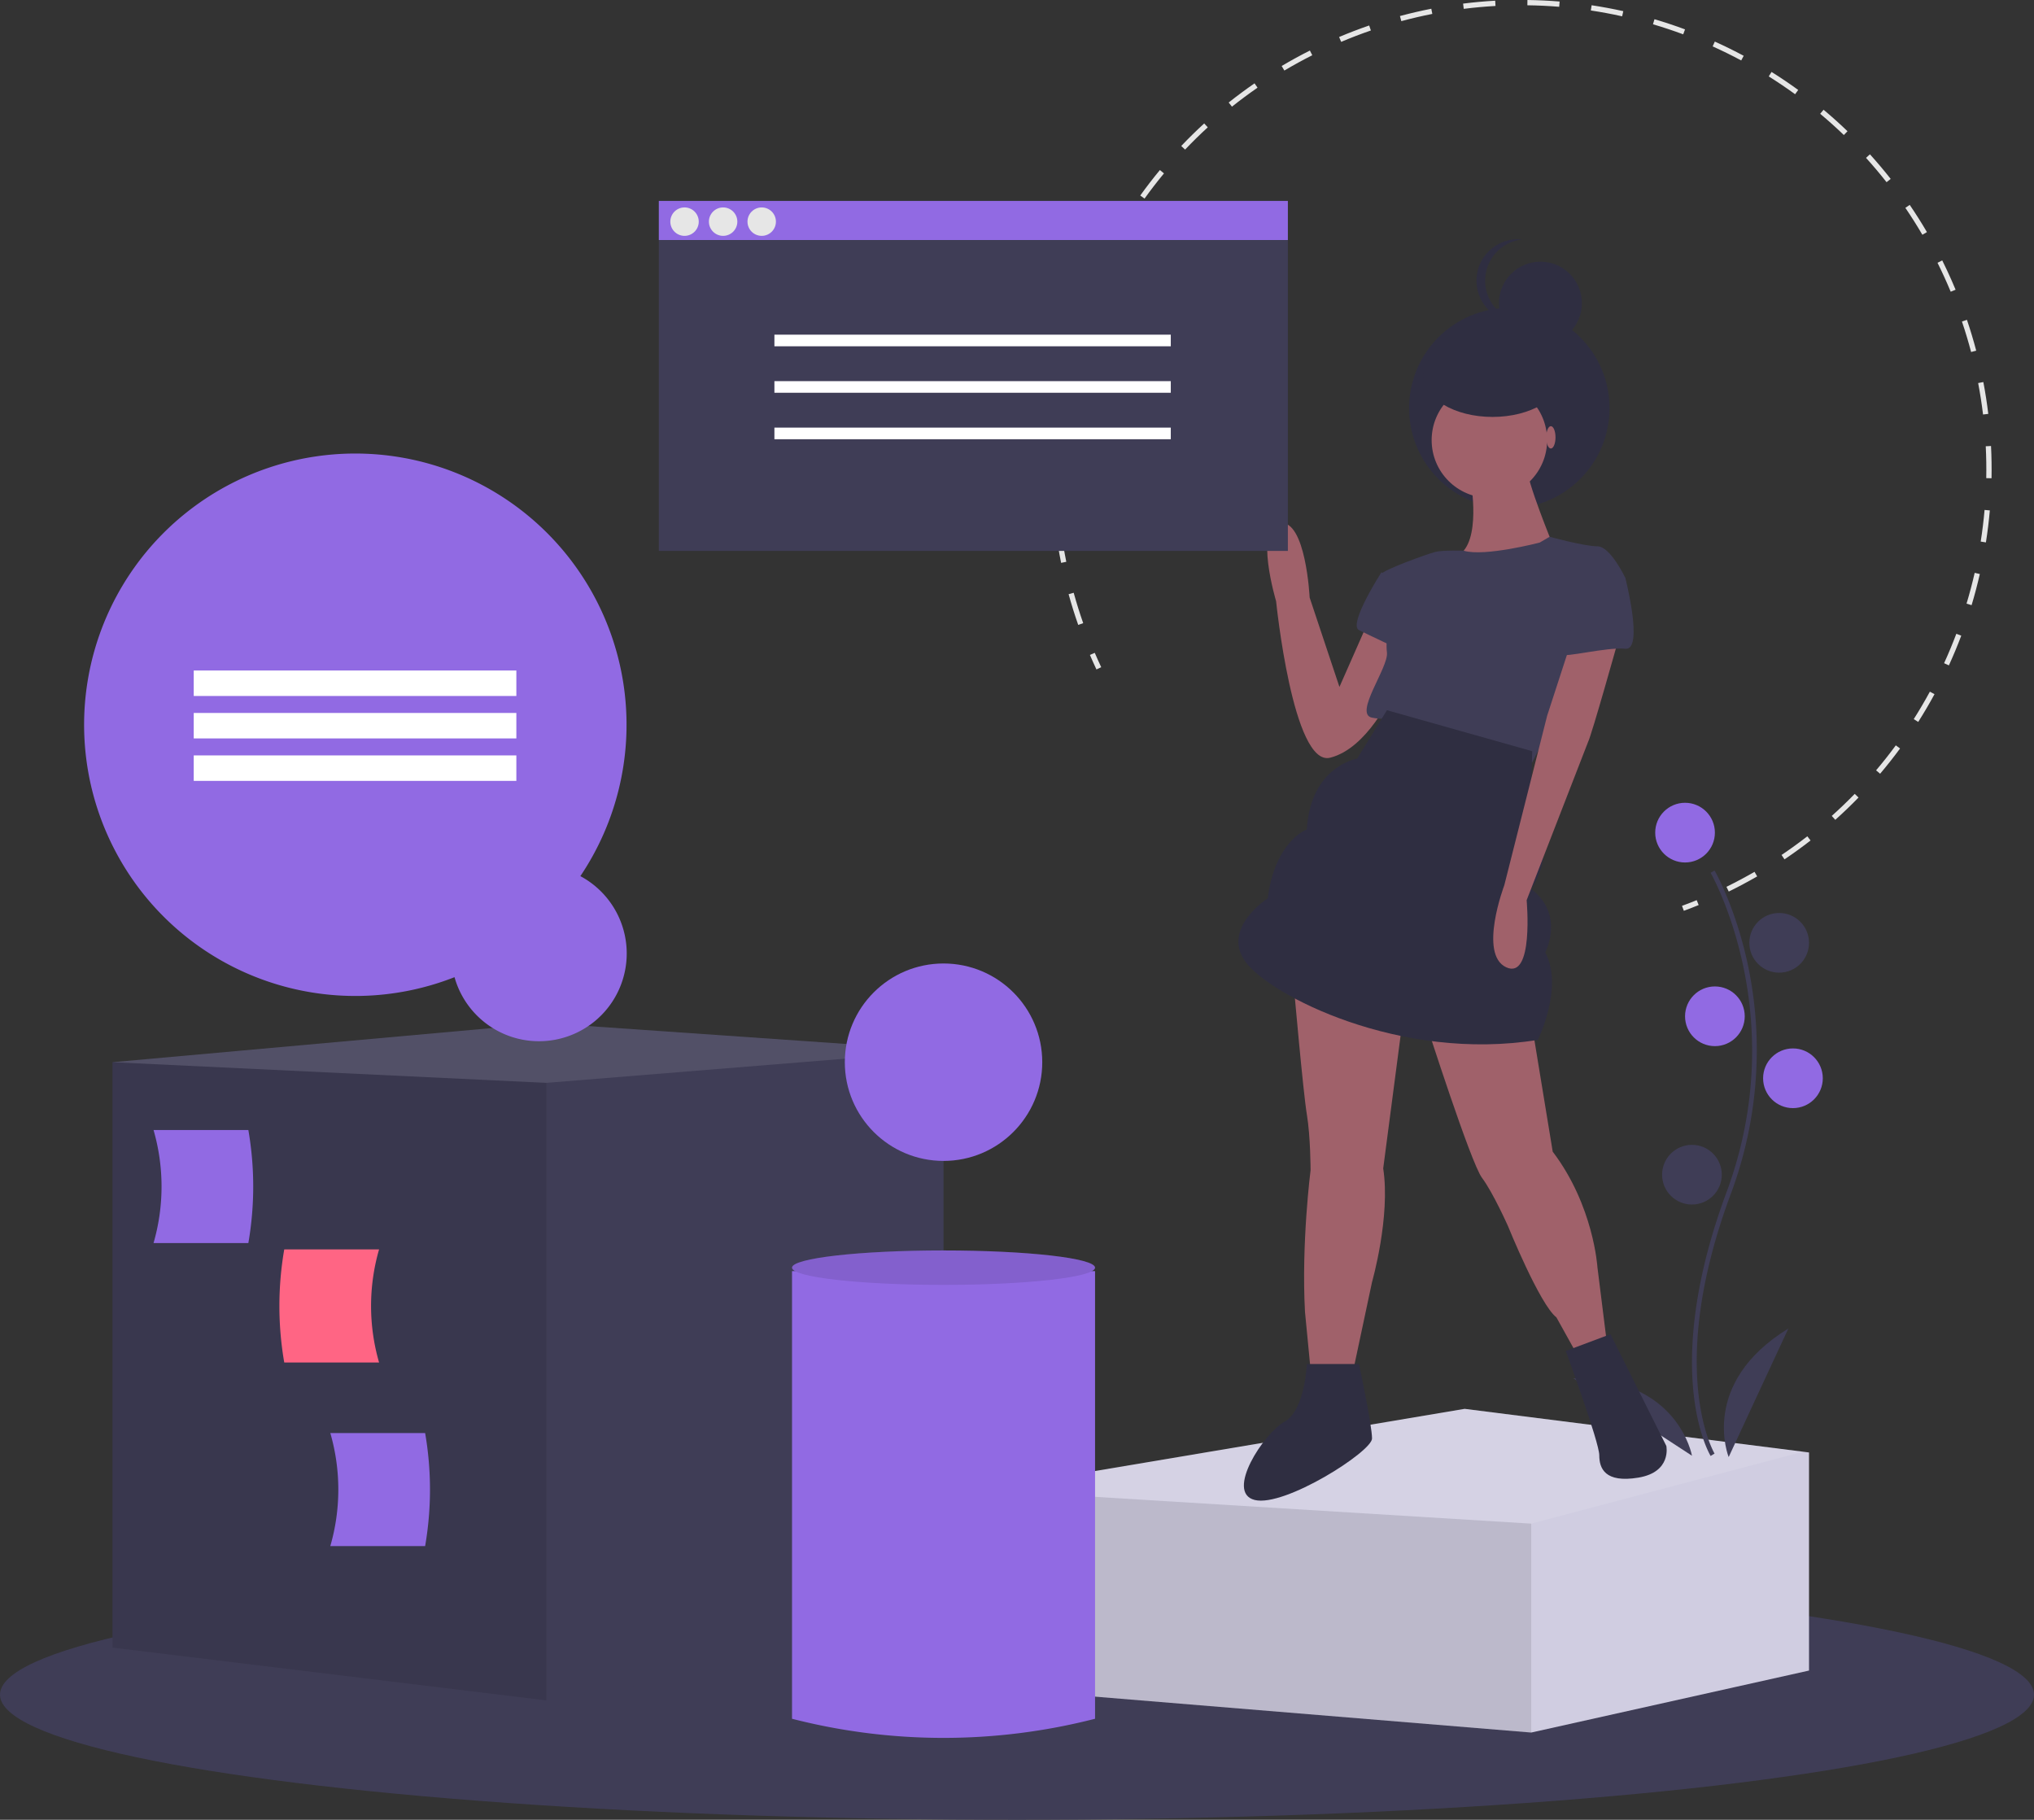 <svg id="afa8f846-9f09-4e7c-bda3-49d724cd1542" data-name="Layer 1" xmlns="http://www.w3.org/2000/svg" width="886" height="792.695" viewBox="0 0 886 792.695"><rect x="0" y="0" width="886" height="792.695" fill="#333333" stroke="none"/><title>creative_process</title><ellipse cx="443" cy="738.195" rx="443" ry="54.5" fill="#3f3d56"/><polygon points="411 457.695 411 711.695 238 740.695 49 717.695 49 462.695 238 445.695 411 457.695" fill="#3f3d56"/><polygon points="238 471.695 238 740.695 49 717.695 49 462.695 238 471.695" opacity="0.1"/><polygon points="411 457.695 238 471.695 49 462.695 238 445.695 411 457.695" fill="#fff" opacity="0.1"/><polygon points="788 632.695 788 727.695 667 754.695 424 734.695 424 649.695 427.98 649.025 428.35 648.965 638 613.695 785.43 632.365 788 632.695" fill="#d0cde1"/><polygon points="667 663.695 667 754.695 424 734.695 424 649.695 427.98 649.025 667 663.695" opacity="0.1"/><polygon points="785.43 632.365 667 663.695 428.35 648.965 638 613.695 785.43 632.365" fill="#fff" opacity="0.1"/><path d="M502,607.347v195a265.608,265.608,0,0,0,132,0v-195Z" transform="translate(-157 -53.653)" fill="#916ae3"/><ellipse cx="411" cy="552.195" rx="66" ry="7.5" fill="#916ae3"/><ellipse cx="411" cy="552.195" rx="66" ry="7.5" opacity="0.1"/><path d="M633.873,338.028c.894,2.083,1.84,4.189,2.811,6.258l-2.081.977c-.982-2.093-1.938-4.221-2.843-6.328Z" transform="translate(-157 -53.653)" fill="#e6e6e6"/><path d="M1005.1,171.376c1.313,2.798,2.574,5.649,3.749,8.475l-2.123.882c-1.759-4.231-3.704-8.494-5.756-12.619l2.059-1.024Q1004.085,169.214,1005.1,171.376ZM996.361,154.752l-1.985,1.162c-2.33-3.981-4.823-7.924-7.408-11.72l1.9-1.294C991.483,146.739,994.004,150.726,996.361,154.752Zm17.433,38.219c1.494,4.418,2.852,8.936,4.036,13.43l-2.223.585c-1.17-4.441-2.513-8.908-3.992-13.277Zm-33.213-61.383-1.808,1.422c-2.846-3.618-5.856-7.182-8.945-10.593l1.704-1.544C974.657,124.325,977.702,127.929,980.581,131.588Zm40.352,88.489c.873,4.571,1.597,9.234,2.152,13.859l-2.282.275c-.55-4.574-1.267-9.183-2.129-13.703ZM961.764,110.809l-1.593,1.658c-3.317-3.189-6.786-6.302-10.309-9.252l1.477-1.762C954.901,104.436,958.408,107.583,961.764,110.809Zm62.515,137.122c.235,4.662.31,9.385.222,14.04l-2.3-.043c.086-4.601.013-9.272-.22-13.881ZM940.292,92.833l-1.352,1.86c-3.725-2.704-7.589-5.314-11.485-7.755l1.221-1.95C932.617,87.458,936.524,90.097,940.292,92.833Zm83.465,183.155c-.407,4.647-.98,9.333-1.703,13.931l-2.271-.358c.715-4.545,1.282-9.179,1.685-13.774ZM916.549,77.957l-1.085,2.027c-4.059-2.173-8.244-4.232-12.44-6.121l.943-2.097C908.212,73.677,912.445,75.76,916.549,77.957Zm102.853,225.741c-1.035,4.538-2.241,9.101-3.584,13.563l-2.201-.663c1.328-4.412,2.52-8.924,3.544-13.412ZM890.991,66.447l-.799,2.156c-4.318-1.6-8.746-3.072-13.162-4.375l.651-2.206C882.148,63.34,886.625,64.829,890.991,66.447Zm120.326,264.1c-1.644,4.359-3.459,8.715-5.393,12.946l-2.091-.956c1.913-4.184,3.706-8.491,5.332-12.801ZM864.097,58.514l-.5,2.244c-4.49-.998-9.079-1.854-13.637-2.545l.345-2.273C854.914,56.638,859.555,57.505,864.097,58.514ZM999.664,356.039c-2.22,4.093-4.61,8.16-7.101,12.087l-1.942-1.232c2.464-3.883,4.827-7.904,7.023-11.952ZM836.363,54.317l-.187,2.291c-4.594-.376-9.258-.597-13.865-.656l.03-2.299C826.999,53.712,831.716,53.935,836.363,54.317ZM984.653,379.696c-2.756,3.749-5.678,7.449-8.683,10.998l-1.754-1.486c2.971-3.509,5.86-7.167,8.585-10.874ZM808.303,53.954l.13,2.295c-4.603.259-9.257.682-13.831,1.258l-.287-2.281C798.942,54.644,803.648,54.216,808.303,53.954ZM966.557,401.065c-3.247,3.339-6.653,6.606-10.12,9.711l-1.533-1.714c3.428-3.069,6.794-6.299,10.006-9.6ZM780.467,57.459l.444,2.257c-4.519.889-9.062,1.948-13.505,3.145l-.598-2.22C771.302,59.431,775.897,58.36,780.467,57.459ZM945.671,419.763c-3.674,2.858-7.496,5.625-11.359,8.224L933.028,426.079c3.82-2.57,7.598-5.306,11.23-8.131ZM753.403,64.753l.749,2.174c-4.346,1.498-8.702,3.167-12.947,4.962l-.895-2.118C744.602,67.956,749.007,66.268,753.403,64.753ZM922.415,435.412c-4.025,2.325-8.189,4.545-12.374,6.598l-1.012-2.065c4.139-2.03,8.256-4.226,12.236-6.525ZM728.619,77.718c-4.116,2.075-8.208,4.316-12.162,6.66l-1.172-1.977c3.999-2.371,8.137-4.636,12.299-6.736ZM704.777,91.851c-3.795,2.618-7.543,5.397-11.138,8.26L692.207,98.312c3.636-2.896,7.426-5.706,11.265-8.354Zm-21.679,17.268c-3.391,3.107-6.717,6.371-9.884,9.702L671.547,117.236c3.204-3.369,6.568-6.67,9.998-9.812ZM664.019,129.184c-2.936,3.548-5.783,7.241-8.463,10.974l-1.868-1.341c2.71-3.776,5.59-7.51,8.559-11.099Zm-16.155,22.505c-2.425,3.92-4.742,7.969-6.887,12.032l-2.033-1.073c2.169-4.11,4.512-8.205,6.964-12.169Zm-12.938,24.509c-1.867,4.207-3.613,8.534-5.189,12.861l-2.16-.787c1.594-4.376,3.36-8.751,5.247-13.007Zm-9.489,26.047c-1.279,4.43-2.421,8.956-3.393,13.451l-2.247-.486c.983-4.547,2.138-9.124,3.431-13.603ZM619.575,229.348c-.663,4.565-1.177,9.205-1.527,13.792l-2.293-.174c.354-4.639.873-9.332,1.545-13.949Zm-2.103,27.659c-.034,4.611.094,9.278.379,13.875l-2.295.142c-.288-4.648-.417-9.37-.384-14.034Zm1.714,27.693c.601,4.564,1.37,9.166,2.285,13.678l-2.253.457c-.925-4.564-1.703-9.218-2.311-13.834Zm5.507,27.165c1.223,4.434,2.616,8.886,4.142,13.234l-2.17.761c-1.543-4.397-2.952-8.9-4.188-13.383Z" transform="translate(-157 -53.653)" fill="#e6e6e6"/><path d="M896.066,445.759l.868,2.129c-2.15.876-4.325,1.72-6.466,2.51l-.795-2.157C891.789,447.461,893.94,446.626,896.066,445.759Z" transform="translate(-157 -53.653)" fill="#e6e6e6"/><circle cx="411" cy="462.695" r="43" fill="#916ae3"/><path d="M223.879,595.128h41.304a144.462,144.462,0,0,0,0-49.247H223.879A88.612,88.612,0,0,1,223.879,595.128Z" transform="translate(-157 -53.653)" fill="#916ae3"/><path d="M322.121,647.151H280.817a144.462,144.462,0,0,1,0-49.247H322.121A88.612,88.612,0,0,0,322.121,647.151Z" transform="translate(-157 -53.653)" fill="#ff6584"/><path d="M300.879,727.128h41.304a144.462,144.462,0,0,0,0-49.247H300.879A88.612,88.612,0,0,1,300.879,727.128Z" transform="translate(-157 -53.653)" fill="#916ae3"/><path d="M409.801,435.298a118.141,118.141,0,1,0-54.815,44.012,38.215,38.215,0,1,0,54.815-44.012Z" transform="translate(-157 -53.653)" fill="#916ae3"/><rect x="84.387" y="292.074" width="140.535" height="11.095" fill="#fff"/><rect x="84.387" y="310.565" width="140.535" height="11.095" fill="#fff"/><rect x="84.387" y="329.057" width="140.535" height="11.095" fill="#fff"/><path d="M902.146,687.869c-.229-.375-5.641-9.41-7.517-28.172-1.721-17.213-.614-46.227,14.433-86.698,28.506-76.671-6.569-138.533-6.928-139.149l1.73-1.004c.091.156,9.142,15.929,14.488,41.044a179.061,179.061,0,0,1-7.416,99.807c-28.457,76.54-7.301,112.773-7.084,113.131Z" transform="translate(-157 -53.653)" fill="#3f3d56"/><circle cx="734" cy="362.695" r="13" fill="#916ae3"/><circle cx="775" cy="410.695" r="13" fill="#3f3d56"/><circle cx="747" cy="442.695" r="13" fill="#916ae3"/><circle cx="781" cy="469.695" r="13" fill="#916ae3"/><circle cx="737" cy="511.695" r="13" fill="#3f3d56"/><path d="M910,688.347s-13-32,26-56Z" transform="translate(-157 -53.653)" fill="#3f3d56"/><path d="M894.012,687.767s-5.916-34.029-51.709-33.738Z" transform="translate(-157 -53.653)" fill="#3f3d56"/><circle cx="657.446" cy="177.791" r="43.655" fill="#2f2e41"/><path d="M752.625,325.295,740.454,352.881,727.473,313.936s-1.623-34.077-12.982-32.454-1.623,34.077-1.623,34.077,7.302,72.211,23.529,68.154,26.775-27.586,26.775-27.586l2.84-24.877Z" transform="translate(-157 -53.653)" fill="#a0616a"/><path d="M797.655,263.226s4.868,26.775-5.68,32.454,40.568,4.057,41.379-4.868c0,0-11.359-27.586-11.359-34.077Z" transform="translate(-157 -53.653)" fill="#a0616a"/><path d="M720.576,483.104s4.057,46.247,5.68,55.984,1.623,24.341,1.623,24.341-4.057,31.643-2.434,61.663l2.434,25.152H746.539l.712-3.348,7.401-34.786s8.114-28.398,4.868-49.493l8.925-68.154Z" transform="translate(-157 -53.653)" fill="#a0616a"/><path d="M778.183,499.332s19.473,60.852,24.341,67.343,11.359,21.095,11.359,21.095,13.793,34.077,21.095,39.757l8.114,14.604,13.793-4.057-4.057-32.454s-1.623-26.775-19.473-50.304l-8.925-54.361Z" transform="translate(-157 -53.653)" fill="#a0616a"/><path d="M827.675,290.001s-24.022,6.278-33.106,3.544c0,0-9.084-.299-12.33.512s-23.529,8.114-23.529,9.736,4.057,17.85,4.057,17.85-2.434,9.736-1.623,16.227-14.604,26.775-6.491,28.398,12.982-1.623,17.039,1.623S824.43,385.741,824.43,385.741l40.568-80.325s-6.491-13.793-12.17-13.793-20.821-4.151-20.821-4.151Z" transform="translate(-157 -53.653)" fill="#3f3d56"/><path d="M762.767,304.605l-4.057-1.623s-14.604,22.718-9.736,25.152,17.039,8.114,17.039,8.114Z" transform="translate(-157 -53.653)" fill="#3f3d56"/><path d="M761.144,363.023l-12.982,21.095s-20.284,3.245-21.907,30.832c0,0-13.793,4.868-17.039,30.02,0,0-20.284,12.982-9.736,27.586s67.343,43.813,127.383,34.077c0,0,11.359-22.718,3.245-38.134,0,0,8.703-16.368-6.196-27.657,0,0,12.687-16.157-.295-34.007l.811-25.963Z" transform="translate(-157 -53.653)" fill="#2f2e41"/><path d="M748.974,647.81H726.256s-.811,20.284-9.736,25.152-25.963,30.832-12.982,34.077,51.116-21.095,51.116-26.775S748.974,647.81,748.974,647.81Z" transform="translate(-157 -53.653)" fill="#2f2e41"/><path d="M858.507,634.829l-19.473,7.302s14.604,39.757,14.604,45.436,2.434,12.17,17.039,9.736,12.17-13.793,12.17-13.793Z" transform="translate(-157 -53.653)" fill="#2f2e41"/><circle cx="648.769" cy="191.723" r="25.152" fill="#a0616a"/><path d="M861.753,333.003s-11.359,40.568-12.982,43.813l-26.775,68.966s3.245,34.888-8.925,29.209-.811-35.7-.811-35.7l18.661-73.834L841.469,333.003Z" transform="translate(-157 -53.653)" fill="#a0616a"/><path d="M855.262,298.926l9.736,6.491s8.114,31.643,0,30.832-26.775,4.057-27.586,2.434S855.262,298.926,855.262,298.926Z" transform="translate(-157 -53.653)" fill="#3f3d56"/><circle cx="671.005" cy="132.055" r="18.064" fill="#2f2e41"/><path d="M803.919,175.923a18.066,18.066,0,0,1,16.182-17.966,18.264,18.264,0,0,0-1.882-.098,18.064,18.064,0,1,0,0,36.128,18.264,18.264,0,0,0,1.882-.098A18.066,18.066,0,0,1,803.919,175.923Z" transform="translate(-157 -53.653)" fill="#2f2e41"/><ellipse cx="650.144" cy="163.551" rx="30.107" ry="18.064" fill="#2f2e41"/><ellipse cx="675.544" cy="190.506" rx="2.028" ry="4.868" fill="#a0616a"/><rect x="286.988" y="87.383" width="274" height="152.598" fill="#3f3d56"/><rect x="337.328" y="145.781" width="172.661" height="5.061" fill="#fff"/><rect x="337.328" y="166.025" width="172.661" height="5.061" fill="#fff"/><rect x="337.328" y="186.27" width="172.661" height="5.061" fill="#fff"/><rect x="286.988" y="87.548" width="274" height="17" fill="#916ae3"/><circle cx="298.181" cy="96.548" r="6.192" fill="#e6e6e6"/><circle cx="314.988" cy="96.548" r="6.192" fill="#e6e6e6"/><circle cx="331.796" cy="96.548" r="6.192" fill="#e6e6e6"/></svg>